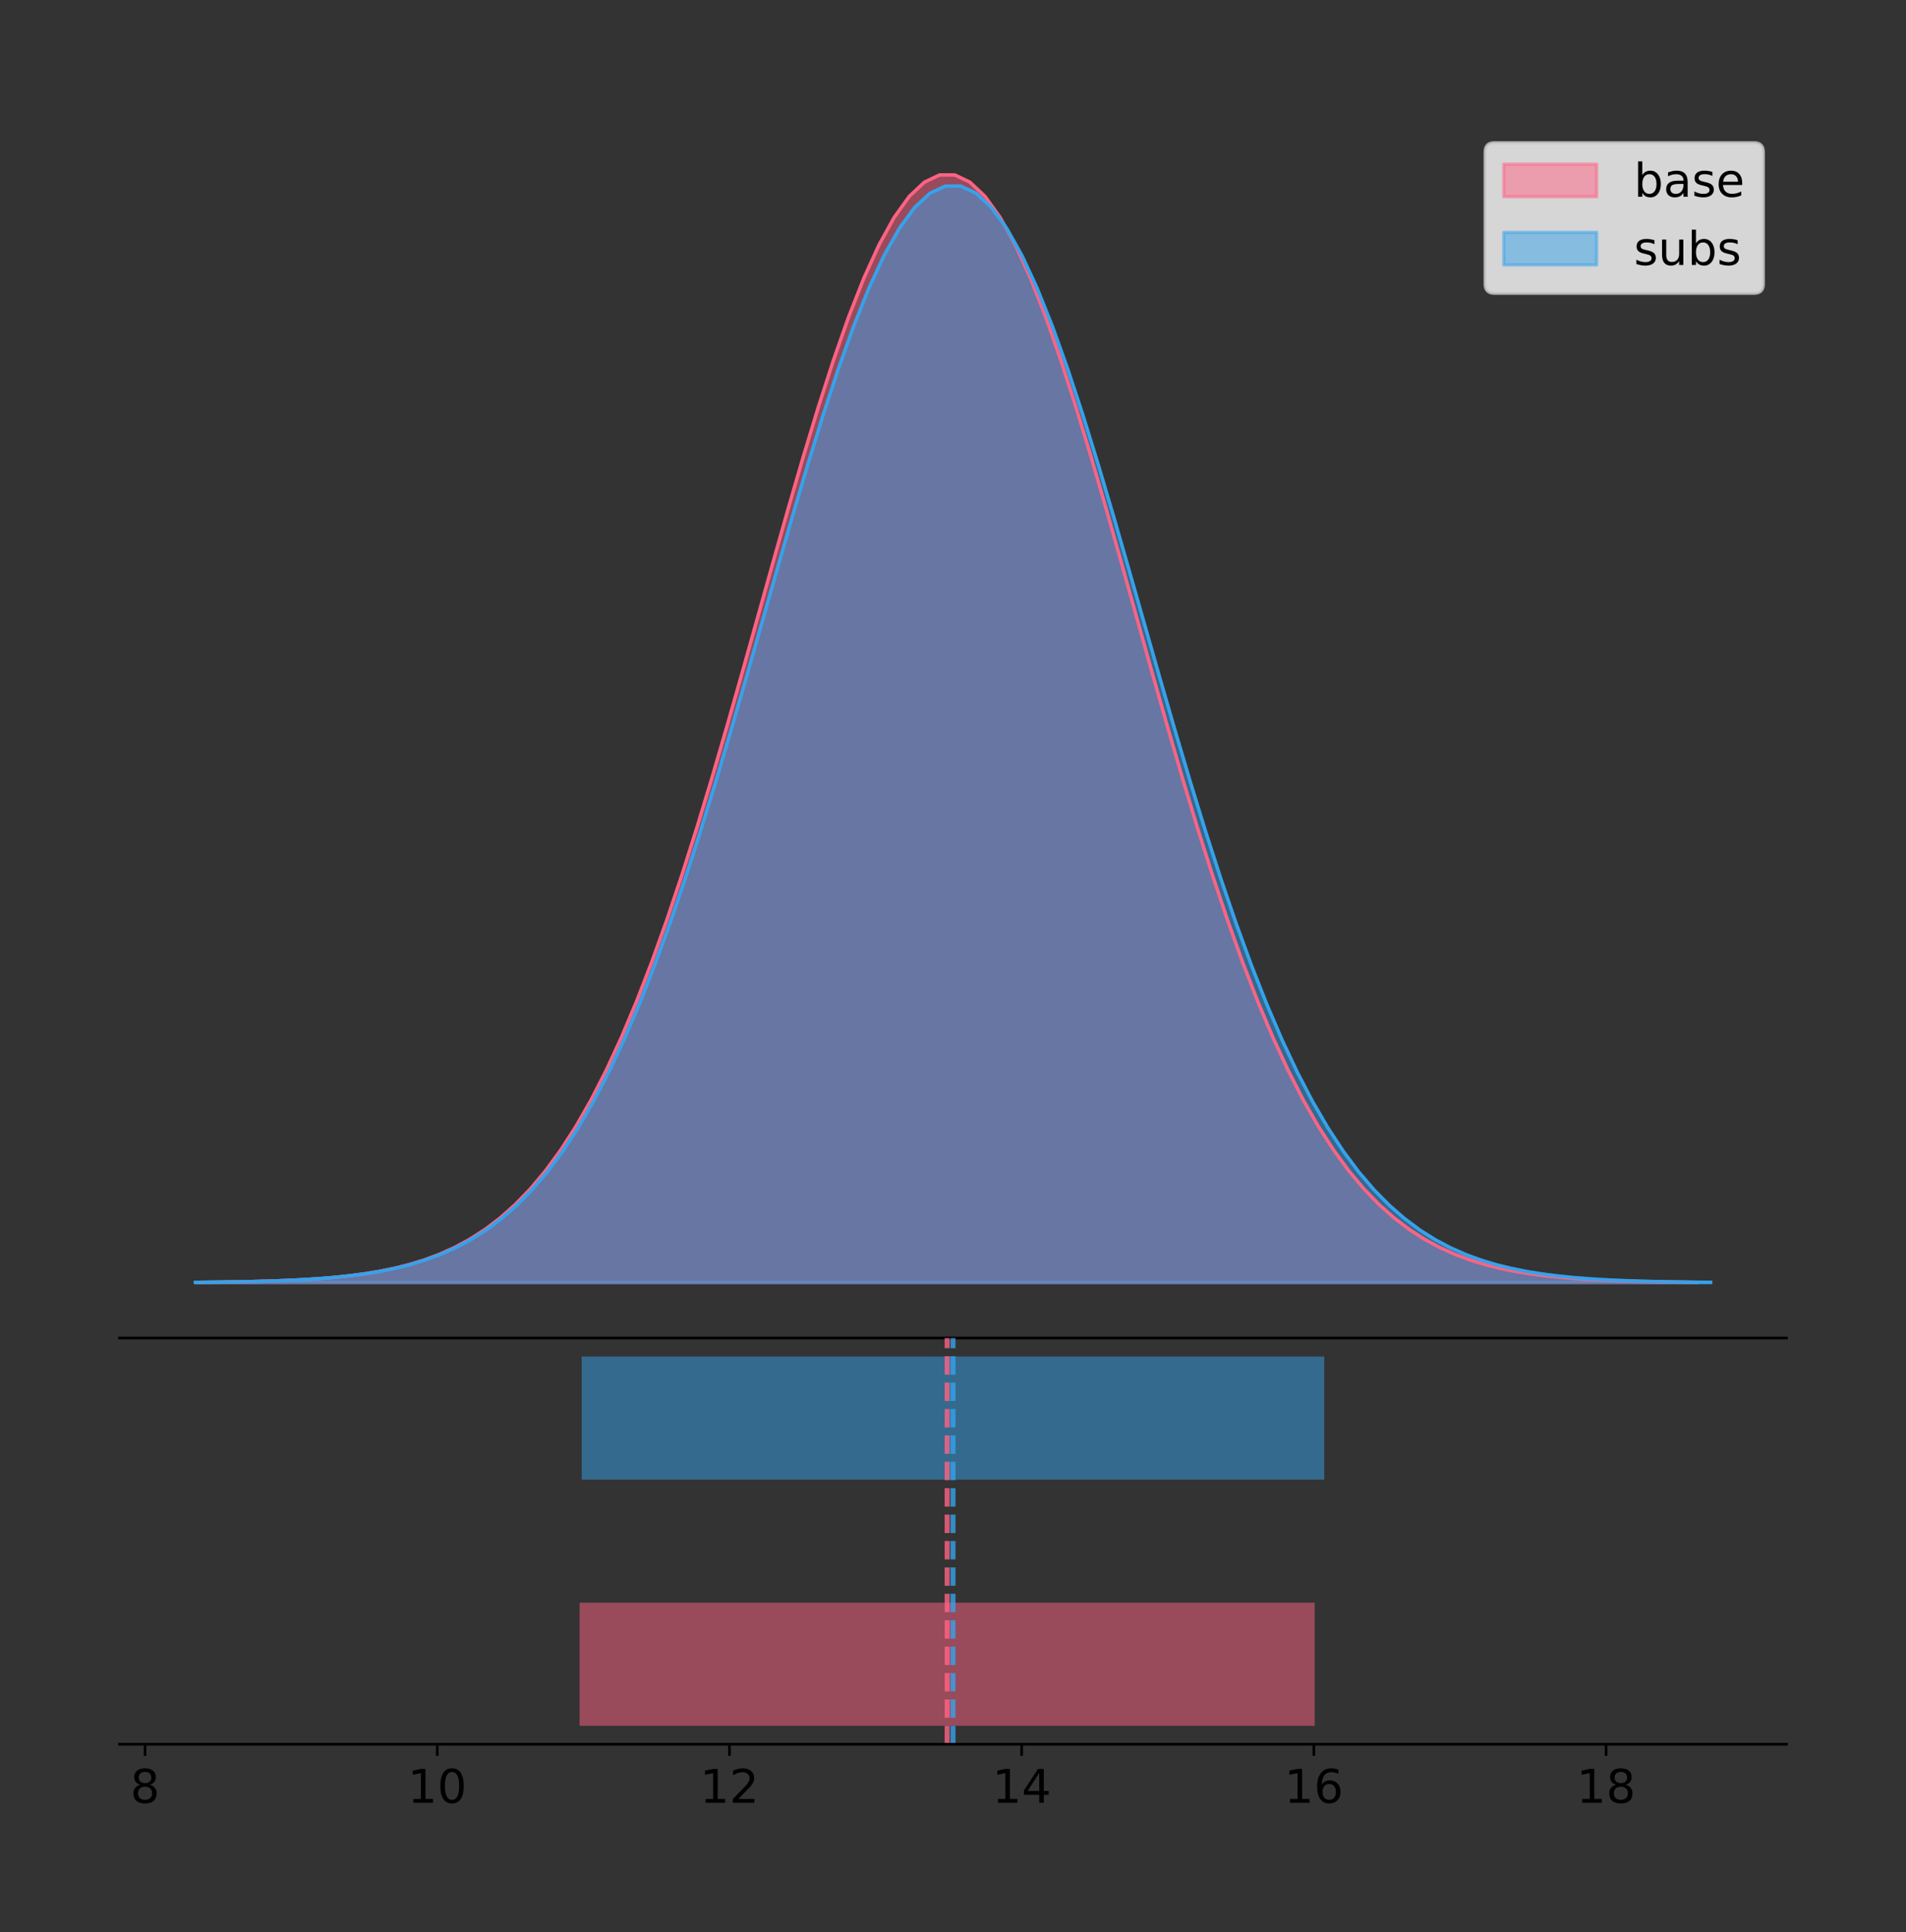<?xml version="1.0" encoding="utf-8" standalone="no"?>
<!DOCTYPE svg PUBLIC "-//W3C//DTD SVG 1.1//EN"
  "http://www.w3.org/Graphics/SVG/1.1/DTD/svg11.dtd">
<!-- Created with matplotlib (https://matplotlib.org/) -->
<svg height="581.789pt" version="1.1" viewBox="0 0 574.2 581.789" width="574.2pt" xmlns="http://www.w3.org/2000/svg" xmlns:xlink="http://www.w3.org/1999/xlink">
 <rect x="0" y="0" width="574.2" height="581.789" fill="#333333" stroke="none"/>
 <defs>
  <style type="text/css">
*{stroke-linecap:butt;stroke-linejoin:round;}
  </style>
 </defs>
 <g id="figure_1">
  <g id="patch_1">
   <path d="M 0 581.789 
L 574.2 581.789 
L 574.2 0 
L 0 0 
z
" style="fill:none;"/>
  </g>
  <g id="axes_1">
   <g id="patch_2">
    <path d="M 36 402.93 
L 538.2 402.93 
L 538.2 36 
L 36 36 
z
" style="fill:none;"/>
   </g>
   <g id="PolyCollection_1">
    <defs>
     <path d="M 59.362 -195.538 
L 59.362 -195.65 
L 63.927 -195.692 
L 68.492 -195.749 
L 73.057 -195.825 
L 77.622 -195.925 
L 82.188 -196.058 
L 86.753 -196.23 
L 91.318 -196.455 
L 95.883 -196.744 
L 100.448 -197.115 
L 105.014 -197.585 
L 109.579 -198.179 
L 114.144 -198.923 
L 118.709 -199.848 
L 123.275 -200.99 
L 127.84 -202.39 
L 132.405 -204.093 
L 136.97 -206.151 
L 141.535 -208.617 
L 146.101 -211.552 
L 150.666 -215.017 
L 155.231 -219.078 
L 159.796 -223.801 
L 164.361 -229.25 
L 168.927 -235.488 
L 173.492 -242.572 
L 178.057 -250.552 
L 182.622 -259.468 
L 187.187 -269.344 
L 191.753 -280.192 
L 196.318 -292.002 
L 200.883 -304.744 
L 205.448 -318.365 
L 210.013 -332.786 
L 214.579 -347.901 
L 219.144 -363.58 
L 223.709 -379.667 
L 228.274 -395.98 
L 232.839 -412.318 
L 237.405 -428.462 
L 241.97 -444.18 
L 246.535 -459.23 
L 251.1 -473.372 
L 255.666 -486.366 
L 260.231 -497.987 
L 264.796 -508.025 
L 269.361 -516.294 
L 273.926 -522.64 
L 278.492 -526.94 
L 283.057 -529.111 
L 287.622 -529.111 
L 292.187 -526.94 
L 296.752 -522.64 
L 301.318 -516.294 
L 305.883 -508.025 
L 310.448 -497.987 
L 315.013 -486.366 
L 319.578 -473.372 
L 324.144 -459.23 
L 328.709 -444.18 
L 333.274 -428.462 
L 337.839 -412.318 
L 342.404 -395.98 
L 346.97 -379.667 
L 351.535 -363.58 
L 356.1 -347.901 
L 360.665 -332.786 
L 365.231 -318.365 
L 369.796 -304.744 
L 374.361 -292.002 
L 378.926 -280.192 
L 383.491 -269.344 
L 388.057 -259.468 
L 392.622 -250.552 
L 397.187 -242.572 
L 401.752 -235.488 
L 406.317 -229.25 
L 410.883 -223.801 
L 415.448 -219.078 
L 420.013 -215.017 
L 424.578 -211.552 
L 429.143 -208.617 
L 433.709 -206.151 
L 438.274 -204.093 
L 442.839 -202.39 
L 447.404 -200.99 
L 451.969 -199.848 
L 456.535 -198.923 
L 461.1 -198.179 
L 465.665 -197.585 
L 470.23 -197.115 
L 474.796 -196.744 
L 479.361 -196.455 
L 483.926 -196.23 
L 488.491 -196.058 
L 493.056 -195.925 
L 497.622 -195.825 
L 502.187 -195.749 
L 506.752 -195.692 
L 511.317 -195.65 
L 511.317 -195.538 
L 511.317 -195.538 
L 506.752 -195.538 
L 502.187 -195.538 
L 497.622 -195.538 
L 493.056 -195.538 
L 488.491 -195.538 
L 483.926 -195.538 
L 479.361 -195.538 
L 474.796 -195.538 
L 470.23 -195.538 
L 465.665 -195.538 
L 461.1 -195.538 
L 456.535 -195.538 
L 451.969 -195.538 
L 447.404 -195.538 
L 442.839 -195.538 
L 438.274 -195.538 
L 433.709 -195.538 
L 429.143 -195.538 
L 424.578 -195.538 
L 420.013 -195.538 
L 415.448 -195.538 
L 410.883 -195.538 
L 406.317 -195.538 
L 401.752 -195.538 
L 397.187 -195.538 
L 392.622 -195.538 
L 388.057 -195.538 
L 383.491 -195.538 
L 378.926 -195.538 
L 374.361 -195.538 
L 369.796 -195.538 
L 365.231 -195.538 
L 360.665 -195.538 
L 356.1 -195.538 
L 351.535 -195.538 
L 346.97 -195.538 
L 342.404 -195.538 
L 337.839 -195.538 
L 333.274 -195.538 
L 328.709 -195.538 
L 324.144 -195.538 
L 319.578 -195.538 
L 315.013 -195.538 
L 310.448 -195.538 
L 305.883 -195.538 
L 301.318 -195.538 
L 296.752 -195.538 
L 292.187 -195.538 
L 287.622 -195.538 
L 283.057 -195.538 
L 278.492 -195.538 
L 273.926 -195.538 
L 269.361 -195.538 
L 264.796 -195.538 
L 260.231 -195.538 
L 255.666 -195.538 
L 251.1 -195.538 
L 246.535 -195.538 
L 241.97 -195.538 
L 237.405 -195.538 
L 232.839 -195.538 
L 228.274 -195.538 
L 223.709 -195.538 
L 219.144 -195.538 
L 214.579 -195.538 
L 210.013 -195.538 
L 205.448 -195.538 
L 200.883 -195.538 
L 196.318 -195.538 
L 191.753 -195.538 
L 187.187 -195.538 
L 182.622 -195.538 
L 178.057 -195.538 
L 173.492 -195.538 
L 168.927 -195.538 
L 164.361 -195.538 
L 159.796 -195.538 
L 155.231 -195.538 
L 150.666 -195.538 
L 146.101 -195.538 
L 141.535 -195.538 
L 136.97 -195.538 
L 132.405 -195.538 
L 127.84 -195.538 
L 123.275 -195.538 
L 118.709 -195.538 
L 114.144 -195.538 
L 109.579 -195.538 
L 105.014 -195.538 
L 100.448 -195.538 
L 95.883 -195.538 
L 91.318 -195.538 
L 86.753 -195.538 
L 82.188 -195.538 
L 77.622 -195.538 
L 73.057 -195.538 
L 68.492 -195.538 
L 63.927 -195.538 
L 59.362 -195.538 
z
" id="mb5a352fc87" style="stroke:#ff6384;stroke-opacity:0.5;"/>
    </defs>
    <g clip-path="url(#p74a05f78e0)">
     <use style="fill:#ff6384;fill-opacity:0.5;stroke:#ff6384;stroke-opacity:0.5;" x="0" xlink:href="#mb5a352fc87" y="581.789"/>
    </g>
   </g>
   <g id="PolyCollection_2">
    <defs>
     <path d="M 58.827 -195.538 
L 58.827 -195.649 
L 63.439 -195.691 
L 68.05 -195.747 
L 72.662 -195.822 
L 77.274 -195.921 
L 81.885 -196.052 
L 86.497 -196.224 
L 91.108 -196.446 
L 95.72 -196.732 
L 100.331 -197.099 
L 104.943 -197.565 
L 109.555 -198.152 
L 114.166 -198.889 
L 118.778 -199.805 
L 123.389 -200.935 
L 128.001 -202.321 
L 132.612 -204.007 
L 137.224 -206.044 
L 141.836 -208.486 
L 146.447 -211.391 
L 151.059 -214.821 
L 155.67 -218.841 
L 160.282 -223.517 
L 164.893 -228.911 
L 169.505 -235.086 
L 174.117 -242.099 
L 178.728 -249.999 
L 183.34 -258.825 
L 187.951 -268.602 
L 192.563 -279.341 
L 197.174 -291.032 
L 201.786 -303.647 
L 206.398 -317.13 
L 211.009 -331.406 
L 215.621 -346.369 
L 220.232 -361.891 
L 224.844 -377.816 
L 229.455 -393.965 
L 234.067 -410.139 
L 238.679 -426.121 
L 243.29 -441.68 
L 247.902 -456.579 
L 252.513 -470.578 
L 257.125 -483.442 
L 261.736 -494.946 
L 266.348 -504.883 
L 270.96 -513.069 
L 275.571 -519.351 
L 280.183 -523.608 
L 284.794 -525.757 
L 289.406 -525.757 
L 294.017 -523.608 
L 298.629 -519.351 
L 303.24 -513.069 
L 307.852 -504.883 
L 312.464 -494.946 
L 317.075 -483.442 
L 321.687 -470.578 
L 326.298 -456.579 
L 330.91 -441.68 
L 335.521 -426.121 
L 340.133 -410.139 
L 344.745 -393.965 
L 349.356 -377.816 
L 353.968 -361.891 
L 358.579 -346.369 
L 363.191 -331.406 
L 367.802 -317.13 
L 372.414 -303.647 
L 377.026 -291.032 
L 381.637 -279.341 
L 386.249 -268.602 
L 390.86 -258.825 
L 395.472 -249.999 
L 400.083 -242.099 
L 404.695 -235.086 
L 409.307 -228.911 
L 413.918 -223.517 
L 418.53 -218.841 
L 423.141 -214.821 
L 427.753 -211.391 
L 432.364 -208.486 
L 436.976 -206.044 
L 441.588 -204.007 
L 446.199 -202.321 
L 450.811 -200.935 
L 455.422 -199.805 
L 460.034 -198.889 
L 464.645 -198.152 
L 469.257 -197.565 
L 473.869 -197.099 
L 478.48 -196.732 
L 483.092 -196.446 
L 487.703 -196.224 
L 492.315 -196.052 
L 496.926 -195.921 
L 501.538 -195.822 
L 506.15 -195.747 
L 510.761 -195.691 
L 515.373 -195.649 
L 515.373 -195.538 
L 515.373 -195.538 
L 510.761 -195.538 
L 506.15 -195.538 
L 501.538 -195.538 
L 496.926 -195.538 
L 492.315 -195.538 
L 487.703 -195.538 
L 483.092 -195.538 
L 478.48 -195.538 
L 473.869 -195.538 
L 469.257 -195.538 
L 464.645 -195.538 
L 460.034 -195.538 
L 455.422 -195.538 
L 450.811 -195.538 
L 446.199 -195.538 
L 441.588 -195.538 
L 436.976 -195.538 
L 432.364 -195.538 
L 427.753 -195.538 
L 423.141 -195.538 
L 418.53 -195.538 
L 413.918 -195.538 
L 409.307 -195.538 
L 404.695 -195.538 
L 400.083 -195.538 
L 395.472 -195.538 
L 390.86 -195.538 
L 386.249 -195.538 
L 381.637 -195.538 
L 377.026 -195.538 
L 372.414 -195.538 
L 367.802 -195.538 
L 363.191 -195.538 
L 358.579 -195.538 
L 353.968 -195.538 
L 349.356 -195.538 
L 344.745 -195.538 
L 340.133 -195.538 
L 335.521 -195.538 
L 330.91 -195.538 
L 326.298 -195.538 
L 321.687 -195.538 
L 317.075 -195.538 
L 312.464 -195.538 
L 307.852 -195.538 
L 303.24 -195.538 
L 298.629 -195.538 
L 294.017 -195.538 
L 289.406 -195.538 
L 284.794 -195.538 
L 280.183 -195.538 
L 275.571 -195.538 
L 270.96 -195.538 
L 266.348 -195.538 
L 261.736 -195.538 
L 257.125 -195.538 
L 252.513 -195.538 
L 247.902 -195.538 
L 243.29 -195.538 
L 238.679 -195.538 
L 234.067 -195.538 
L 229.455 -195.538 
L 224.844 -195.538 
L 220.232 -195.538 
L 215.621 -195.538 
L 211.009 -195.538 
L 206.398 -195.538 
L 201.786 -195.538 
L 197.174 -195.538 
L 192.563 -195.538 
L 187.951 -195.538 
L 183.34 -195.538 
L 178.728 -195.538 
L 174.117 -195.538 
L 169.505 -195.538 
L 164.893 -195.538 
L 160.282 -195.538 
L 155.67 -195.538 
L 151.059 -195.538 
L 146.447 -195.538 
L 141.836 -195.538 
L 137.224 -195.538 
L 132.612 -195.538 
L 128.001 -195.538 
L 123.389 -195.538 
L 118.778 -195.538 
L 114.166 -195.538 
L 109.555 -195.538 
L 104.943 -195.538 
L 100.331 -195.538 
L 95.72 -195.538 
L 91.108 -195.538 
L 86.497 -195.538 
L 81.885 -195.538 
L 77.274 -195.538 
L 72.662 -195.538 
L 68.05 -195.538 
L 63.439 -195.538 
L 58.827 -195.538 
z
" id="m5b9e640e5d" style="stroke:#36a2eb;stroke-opacity:0.5;"/>
    </defs>
    <g clip-path="url(#p74a05f78e0)">
     <use style="fill:#36a2eb;fill-opacity:0.5;stroke:#36a2eb;stroke-opacity:0.5;" x="0" xlink:href="#m5b9e640e5d" y="581.789"/>
    </g>
   </g>
   <g id="line2d_1">
    <path clip-path="url(#p74a05f78e0)" d="M 59.362 386.139 
L 63.927 386.097 
L 68.492 386.04 
L 73.057 385.965 
L 77.622 385.864 
L 82.188 385.732 
L 86.753 385.559 
L 91.318 385.334 
L 95.883 385.045 
L 100.448 384.675 
L 105.014 384.204 
L 109.579 383.61 
L 114.144 382.867 
L 118.709 381.941 
L 123.275 380.799 
L 127.84 379.399 
L 132.405 377.696 
L 136.97 375.639 
L 141.535 373.172 
L 146.101 370.238 
L 150.666 366.772 
L 155.231 362.711 
L 159.796 357.989 
L 164.361 352.539 
L 168.927 346.301 
L 173.492 339.217 
L 178.057 331.237 
L 182.622 322.322 
L 187.187 312.445 
L 191.753 301.597 
L 196.318 289.787 
L 200.883 277.045 
L 205.448 263.424 
L 210.013 249.004 
L 214.579 233.888 
L 219.144 218.209 
L 223.709 202.123 
L 228.274 185.809 
L 232.839 169.471 
L 237.405 153.327 
L 241.97 137.61 
L 246.535 122.559 
L 251.1 108.418 
L 255.666 95.423 
L 260.231 83.803 
L 264.796 73.765 
L 269.361 65.495 
L 273.926 59.15 
L 278.492 54.85 
L 283.057 52.679 
L 287.622 52.679 
L 292.187 54.85 
L 296.752 59.15 
L 301.318 65.495 
L 305.883 73.765 
L 310.448 83.803 
L 315.013 95.423 
L 319.578 108.418 
L 324.144 122.559 
L 328.709 137.61 
L 333.274 153.327 
L 337.839 169.471 
L 342.404 185.809 
L 346.97 202.123 
L 351.535 218.209 
L 356.1 233.888 
L 360.665 249.004 
L 365.231 263.424 
L 369.796 277.045 
L 374.361 289.787 
L 378.926 301.597 
L 383.491 312.445 
L 388.057 322.322 
L 392.622 331.237 
L 397.187 339.217 
L 401.752 346.301 
L 406.317 352.539 
L 410.883 357.989 
L 415.448 362.711 
L 420.013 366.772 
L 424.578 370.238 
L 429.143 373.172 
L 433.709 375.639 
L 438.274 377.696 
L 442.839 379.399 
L 447.404 380.799 
L 451.969 381.941 
L 456.535 382.867 
L 461.1 383.61 
L 465.665 384.204 
L 470.23 384.675 
L 474.796 385.045 
L 479.361 385.334 
L 483.926 385.559 
L 488.491 385.732 
L 493.056 385.864 
L 497.622 385.965 
L 502.187 386.04 
L 506.752 386.097 
L 511.317 386.139 
" style="fill:none;stroke:#ff6384;stroke-linecap:square;"/>
   </g>
   <g id="line2d_2">
    <path clip-path="url(#p74a05f78e0)" d="M 58.827 386.14 
L 63.439 386.099 
L 68.05 386.042 
L 72.662 385.967 
L 77.274 385.868 
L 81.885 385.737 
L 86.497 385.566 
L 91.108 385.344 
L 95.72 385.057 
L 100.331 384.691 
L 104.943 384.225 
L 109.555 383.637 
L 114.166 382.901 
L 118.778 381.985 
L 123.389 380.854 
L 128.001 379.468 
L 132.612 377.782 
L 137.224 375.745 
L 141.836 373.304 
L 146.447 370.399 
L 151.059 366.968 
L 155.67 362.948 
L 160.282 358.273 
L 164.893 352.878 
L 169.505 346.703 
L 174.117 339.69 
L 178.728 331.79 
L 183.34 322.964 
L 187.951 313.187 
L 192.563 302.448 
L 197.174 290.757 
L 201.786 278.143 
L 206.398 264.659 
L 211.009 250.383 
L 215.621 235.42 
L 220.232 219.898 
L 224.844 203.974 
L 229.455 187.824 
L 234.067 171.65 
L 238.679 155.669 
L 243.29 140.109 
L 247.902 125.21 
L 252.513 111.211 
L 257.125 98.347 
L 261.736 86.843 
L 266.348 76.906 
L 270.96 68.72 
L 275.571 62.438 
L 280.183 58.181 
L 284.794 56.032 
L 289.406 56.032 
L 294.017 58.181 
L 298.629 62.438 
L 303.24 68.72 
L 307.852 76.906 
L 312.464 86.843 
L 317.075 98.347 
L 321.687 111.211 
L 326.298 125.21 
L 330.91 140.109 
L 335.521 155.669 
L 340.133 171.65 
L 344.745 187.824 
L 349.356 203.974 
L 353.968 219.898 
L 358.579 235.42 
L 363.191 250.383 
L 367.802 264.659 
L 372.414 278.143 
L 377.026 290.757 
L 381.637 302.448 
L 386.249 313.187 
L 390.86 322.964 
L 395.472 331.79 
L 400.083 339.69 
L 404.695 346.703 
L 409.307 352.878 
L 413.918 358.273 
L 418.53 362.948 
L 423.141 366.968 
L 427.753 370.399 
L 432.364 373.304 
L 436.976 375.745 
L 441.588 377.782 
L 446.199 379.468 
L 450.811 380.854 
L 455.422 381.985 
L 460.034 382.901 
L 464.645 383.637 
L 469.257 384.225 
L 473.869 384.691 
L 478.48 385.057 
L 483.092 385.344 
L 487.703 385.566 
L 492.315 385.737 
L 496.926 385.868 
L 501.538 385.967 
L 506.15 386.042 
L 510.761 386.099 
L 515.373 386.14 
" style="fill:none;stroke:#36a2eb;stroke-linecap:square;"/>
   </g>
   <g id="patch_3">
    <path d="M 36 402.93 
L 538.2 402.93 
" style="fill:none;stroke:#000000;stroke-linecap:square;stroke-linejoin:miter;stroke-width:0.8;"/>
   </g>
   <g id="legend_1">
    <g id="patch_4">
     <path d="M 450.225 88.299 
L 528.4 88.299 
Q 531.2 88.299 531.2 85.499 
L 531.2 45.8 
Q 531.2 43 528.4 43 
L 450.225 43 
Q 447.425 43 447.425 45.8 
L 447.425 85.499 
Q 447.425 88.299 450.225 88.299 
z
" style="fill:#ffffff;opacity:0.8;stroke:#cccccc;stroke-linejoin:miter;"/>
    </g>
    <g id="patch_5">
     <path d="M 453.025 59.238 
L 481.025 59.238 
L 481.025 49.438 
L 453.025 49.438 
z
" style="fill:#ff6384;opacity:0.5;stroke:#ff6384;stroke-linejoin:miter;"/>
    </g>
    <g id="text_1">
     <!-- base -->
     <defs>
      <path d="M 48.688 27.297 
Q 48.688 37.203 44.609 42.844 
Q 40.531 48.484 33.406 48.484 
Q 26.266 48.484 22.188 42.844 
Q 18.109 37.203 18.109 27.297 
Q 18.109 17.391 22.188 11.75 
Q 26.266 6.109 33.406 6.109 
Q 40.531 6.109 44.609 11.75 
Q 48.688 17.391 48.688 27.297 
z
M 18.109 46.391 
Q 20.953 51.266 25.266 53.625 
Q 29.594 56 35.594 56 
Q 45.562 56 51.781 48.094 
Q 58.016 40.188 58.016 27.297 
Q 58.016 14.406 51.781 6.484 
Q 45.562 -1.422 35.594 -1.422 
Q 29.594 -1.422 25.266 0.953 
Q 20.953 3.328 18.109 8.203 
L 18.109 0 
L 9.078 0 
L 9.078 75.984 
L 18.109 75.984 
z
" id="DejaVuSans-98"/>
      <path d="M 34.281 27.484 
Q 23.391 27.484 19.188 25 
Q 14.984 22.516 14.984 16.5 
Q 14.984 11.719 18.141 8.906 
Q 21.297 6.109 26.703 6.109 
Q 34.188 6.109 38.703 11.406 
Q 43.219 16.703 43.219 25.484 
L 43.219 27.484 
z
M 52.203 31.203 
L 52.203 0 
L 43.219 0 
L 43.219 8.297 
Q 40.141 3.328 35.547 0.953 
Q 30.953 -1.422 24.312 -1.422 
Q 15.922 -1.422 10.953 3.297 
Q 6 8.016 6 15.922 
Q 6 25.141 12.172 29.828 
Q 18.359 34.516 30.609 34.516 
L 43.219 34.516 
L 43.219 35.406 
Q 43.219 41.609 39.141 45 
Q 35.062 48.391 27.688 48.391 
Q 23 48.391 18.547 47.266 
Q 14.109 46.141 10.016 43.891 
L 10.016 52.203 
Q 14.938 54.109 19.578 55.047 
Q 24.219 56 28.609 56 
Q 40.484 56 46.344 49.844 
Q 52.203 43.703 52.203 31.203 
z
" id="DejaVuSans-97"/>
      <path d="M 44.281 53.078 
L 44.281 44.578 
Q 40.484 46.531 36.375 47.5 
Q 32.281 48.484 27.875 48.484 
Q 21.188 48.484 17.844 46.438 
Q 14.5 44.391 14.5 40.281 
Q 14.5 37.156 16.891 35.375 
Q 19.281 33.594 26.516 31.984 
L 29.594 31.297 
Q 39.156 29.25 43.188 25.516 
Q 47.219 21.781 47.219 15.094 
Q 47.219 7.469 41.188 3.016 
Q 35.156 -1.422 24.609 -1.422 
Q 20.219 -1.422 15.453 -0.562 
Q 10.688 0.297 5.422 2 
L 5.422 11.281 
Q 10.406 8.688 15.234 7.391 
Q 20.062 6.109 24.812 6.109 
Q 31.156 6.109 34.562 8.281 
Q 37.984 10.453 37.984 14.406 
Q 37.984 18.062 35.516 20.016 
Q 33.062 21.969 24.703 23.781 
L 21.578 24.516 
Q 13.234 26.266 9.516 29.906 
Q 5.812 33.547 5.812 39.891 
Q 5.812 47.609 11.281 51.797 
Q 16.75 56 26.812 56 
Q 31.781 56 36.172 55.266 
Q 40.578 54.547 44.281 53.078 
z
" id="DejaVuSans-115"/>
      <path d="M 56.203 29.594 
L 56.203 25.203 
L 14.891 25.203 
Q 15.484 15.922 20.484 11.062 
Q 25.484 6.203 34.422 6.203 
Q 39.594 6.203 44.453 7.469 
Q 49.312 8.734 54.109 11.281 
L 54.109 2.781 
Q 49.266 0.734 44.188 -0.344 
Q 39.109 -1.422 33.891 -1.422 
Q 20.797 -1.422 13.156 6.188 
Q 5.516 13.812 5.516 26.812 
Q 5.516 40.234 12.766 48.109 
Q 20.016 56 32.328 56 
Q 43.359 56 49.781 48.891 
Q 56.203 41.797 56.203 29.594 
z
M 47.219 32.234 
Q 47.125 39.594 43.094 43.984 
Q 39.062 48.391 32.422 48.391 
Q 24.906 48.391 20.391 44.141 
Q 15.875 39.891 15.188 32.172 
z
" id="DejaVuSans-101"/>
     </defs>
     <g transform="translate(492.225 59.238)scale(0.14 -0.14)">
      <use xlink:href="#DejaVuSans-98"/>
      <use x="63.477" xlink:href="#DejaVuSans-97"/>
      <use x="124.756" xlink:href="#DejaVuSans-115"/>
      <use x="176.855" xlink:href="#DejaVuSans-101"/>
     </g>
    </g>
    <g id="patch_6">
     <path d="M 453.025 79.787 
L 481.025 79.787 
L 481.025 69.987 
L 453.025 69.987 
z
" style="fill:#36a2eb;opacity:0.5;stroke:#36a2eb;stroke-linejoin:miter;"/>
    </g>
    <g id="text_2">
     <!-- subs -->
     <defs>
      <path d="M 8.5 21.578 
L 8.5 54.688 
L 17.484 54.688 
L 17.484 21.922 
Q 17.484 14.156 20.5 10.266 
Q 23.531 6.391 29.594 6.391 
Q 36.859 6.391 41.078 11.031 
Q 45.312 15.672 45.312 23.688 
L 45.312 54.688 
L 54.297 54.688 
L 54.297 0 
L 45.312 0 
L 45.312 8.406 
Q 42.047 3.422 37.719 1 
Q 33.406 -1.422 27.688 -1.422 
Q 18.266 -1.422 13.375 4.438 
Q 8.5 10.297 8.5 21.578 
z
M 31.109 56 
z
" id="DejaVuSans-117"/>
     </defs>
     <g transform="translate(492.225 79.787)scale(0.14 -0.14)">
      <use xlink:href="#DejaVuSans-115"/>
      <use x="52.1" xlink:href="#DejaVuSans-117"/>
      <use x="115.479" xlink:href="#DejaVuSans-98"/>
      <use x="178.955" xlink:href="#DejaVuSans-115"/>
     </g>
    </g>
   </g>
  </g>
  <g id="axes_2">
   <g id="patch_7">
    <path d="M 36 525.24 
L 538.2 525.24 
L 538.2 402.93 
L 36 402.93 
z
" style="fill:none;"/>
   </g>
   <g id="patch_8">
    <path clip-path="url(#p91bf09eb05)" d="M 174.61 519.68 
L 396.069 519.68 
L 396.069 482.617 
L 174.61 482.617 
z
" style="fill:#ff6384;opacity:0.5;"/>
   </g>
   <g id="patch_9">
    <path clip-path="url(#p91bf09eb05)" d="M 175.246 445.553 
L 398.954 445.553 
L 398.954 408.49 
L 175.246 408.49 
z
" style="fill:#36a2eb;opacity:0.5;"/>
   </g>
   <g id="matplotlib.axis_1">
    <g id="xtick_1">
     <g id="line2d_3">
      <defs>
       <path d="M 0 0 
L 0 3.5 
" id="mdc0f3007d5" style="stroke:#000000;stroke-width:0.8;"/>
      </defs>
      <g>
       <use style="stroke:#000000;stroke-width:0.8;" x="43.696" xlink:href="#mdc0f3007d5" y="525.24"/>
      </g>
     </g>
     <g id="text_3">
      <!-- 8 -->
      <defs>
       <path d="M 31.781 34.625 
Q 24.75 34.625 20.719 30.859 
Q 16.703 27.094 16.703 20.516 
Q 16.703 13.922 20.719 10.156 
Q 24.75 6.391 31.781 6.391 
Q 38.812 6.391 42.859 10.172 
Q 46.922 13.969 46.922 20.516 
Q 46.922 27.094 42.891 30.859 
Q 38.875 34.625 31.781 34.625 
z
M 21.922 38.812 
Q 15.578 40.375 12.031 44.719 
Q 8.5 49.078 8.5 55.328 
Q 8.5 64.062 14.719 69.141 
Q 20.953 74.219 31.781 74.219 
Q 42.672 74.219 48.875 69.141 
Q 55.078 64.062 55.078 55.328 
Q 55.078 49.078 51.531 44.719 
Q 48 40.375 41.703 38.812 
Q 48.828 37.156 52.797 32.312 
Q 56.781 27.484 56.781 20.516 
Q 56.781 9.906 50.312 4.234 
Q 43.844 -1.422 31.781 -1.422 
Q 19.734 -1.422 13.25 4.234 
Q 6.781 9.906 6.781 20.516 
Q 6.781 27.484 10.781 32.312 
Q 14.797 37.156 21.922 38.812 
z
M 18.312 54.391 
Q 18.312 48.734 21.844 45.562 
Q 25.391 42.391 31.781 42.391 
Q 38.141 42.391 41.719 45.562 
Q 45.312 48.734 45.312 54.391 
Q 45.312 60.062 41.719 63.234 
Q 38.141 66.406 31.781 66.406 
Q 25.391 66.406 21.844 63.234 
Q 18.312 60.062 18.312 54.391 
z
" id="DejaVuSans-56"/>
      </defs>
      <g transform="translate(39.242 542.878)scale(0.14 -0.14)">
       <use xlink:href="#DejaVuSans-56"/>
      </g>
     </g>
    </g>
    <g id="xtick_2">
     <g id="line2d_4">
      <g>
       <use style="stroke:#000000;stroke-width:0.8;" x="131.726" xlink:href="#mdc0f3007d5" y="525.24"/>
      </g>
     </g>
     <g id="text_4">
      <!-- 10 -->
      <defs>
       <path d="M 12.406 8.297 
L 28.516 8.297 
L 28.516 63.922 
L 10.984 60.406 
L 10.984 69.391 
L 28.422 72.906 
L 38.281 72.906 
L 38.281 8.297 
L 54.391 8.297 
L 54.391 0 
L 12.406 0 
z
" id="DejaVuSans-49"/>
       <path d="M 31.781 66.406 
Q 24.172 66.406 20.328 58.906 
Q 16.5 51.422 16.5 36.375 
Q 16.5 21.391 20.328 13.891 
Q 24.172 6.391 31.781 6.391 
Q 39.453 6.391 43.281 13.891 
Q 47.125 21.391 47.125 36.375 
Q 47.125 51.422 43.281 58.906 
Q 39.453 66.406 31.781 66.406 
z
M 31.781 74.219 
Q 44.047 74.219 50.516 64.516 
Q 56.984 54.828 56.984 36.375 
Q 56.984 17.969 50.516 8.266 
Q 44.047 -1.422 31.781 -1.422 
Q 19.531 -1.422 13.062 8.266 
Q 6.594 17.969 6.594 36.375 
Q 6.594 54.828 13.062 64.516 
Q 19.531 74.219 31.781 74.219 
z
" id="DejaVuSans-48"/>
      </defs>
      <g transform="translate(122.819 542.878)scale(0.14 -0.14)">
       <use xlink:href="#DejaVuSans-49"/>
       <use x="63.623" xlink:href="#DejaVuSans-48"/>
      </g>
     </g>
    </g>
    <g id="xtick_3">
     <g id="line2d_5">
      <g>
       <use style="stroke:#000000;stroke-width:0.8;" x="219.757" xlink:href="#mdc0f3007d5" y="525.24"/>
      </g>
     </g>
     <g id="text_5">
      <!-- 12 -->
      <defs>
       <path d="M 19.188 8.297 
L 53.609 8.297 
L 53.609 0 
L 7.328 0 
L 7.328 8.297 
Q 12.938 14.109 22.625 23.891 
Q 32.328 33.688 34.812 36.531 
Q 39.547 41.844 41.422 45.531 
Q 43.312 49.219 43.312 52.781 
Q 43.312 58.594 39.234 62.25 
Q 35.156 65.922 28.609 65.922 
Q 23.969 65.922 18.812 64.312 
Q 13.672 62.703 7.812 59.422 
L 7.812 69.391 
Q 13.766 71.781 18.938 73 
Q 24.125 74.219 28.422 74.219 
Q 39.75 74.219 46.484 68.547 
Q 53.219 62.891 53.219 53.422 
Q 53.219 48.922 51.531 44.891 
Q 49.859 40.875 45.406 35.406 
Q 44.188 33.984 37.641 27.219 
Q 31.109 20.453 19.188 8.297 
z
" id="DejaVuSans-50"/>
      </defs>
      <g transform="translate(210.849 542.878)scale(0.14 -0.14)">
       <use xlink:href="#DejaVuSans-49"/>
       <use x="63.623" xlink:href="#DejaVuSans-50"/>
      </g>
     </g>
    </g>
    <g id="xtick_4">
     <g id="line2d_6">
      <g>
       <use style="stroke:#000000;stroke-width:0.8;" x="307.787" xlink:href="#mdc0f3007d5" y="525.24"/>
      </g>
     </g>
     <g id="text_6">
      <!-- 14 -->
      <defs>
       <path d="M 37.797 64.312 
L 12.891 25.391 
L 37.797 25.391 
z
M 35.203 72.906 
L 47.609 72.906 
L 47.609 25.391 
L 58.016 25.391 
L 58.016 17.188 
L 47.609 17.188 
L 47.609 0 
L 37.797 0 
L 37.797 17.188 
L 4.891 17.188 
L 4.891 26.703 
z
" id="DejaVuSans-52"/>
      </defs>
      <g transform="translate(298.88 542.878)scale(0.14 -0.14)">
       <use xlink:href="#DejaVuSans-49"/>
       <use x="63.623" xlink:href="#DejaVuSans-52"/>
      </g>
     </g>
    </g>
    <g id="xtick_5">
     <g id="line2d_7">
      <g>
       <use style="stroke:#000000;stroke-width:0.8;" x="395.818" xlink:href="#mdc0f3007d5" y="525.24"/>
      </g>
     </g>
     <g id="text_7">
      <!-- 16 -->
      <defs>
       <path d="M 33.016 40.375 
Q 26.375 40.375 22.484 35.828 
Q 18.609 31.297 18.609 23.391 
Q 18.609 15.531 22.484 10.953 
Q 26.375 6.391 33.016 6.391 
Q 39.656 6.391 43.531 10.953 
Q 47.406 15.531 47.406 23.391 
Q 47.406 31.297 43.531 35.828 
Q 39.656 40.375 33.016 40.375 
z
M 52.594 71.297 
L 52.594 62.312 
Q 48.875 64.062 45.094 64.984 
Q 41.312 65.922 37.594 65.922 
Q 27.828 65.922 22.672 59.328 
Q 17.531 52.734 16.797 39.406 
Q 19.672 43.656 24.016 45.922 
Q 28.375 48.188 33.594 48.188 
Q 44.578 48.188 50.953 41.516 
Q 57.328 34.859 57.328 23.391 
Q 57.328 12.156 50.688 5.359 
Q 44.047 -1.422 33.016 -1.422 
Q 20.359 -1.422 13.672 8.266 
Q 6.984 17.969 6.984 36.375 
Q 6.984 53.656 15.188 63.938 
Q 23.391 74.219 37.203 74.219 
Q 40.922 74.219 44.703 73.484 
Q 48.484 72.75 52.594 71.297 
z
" id="DejaVuSans-54"/>
      </defs>
      <g transform="translate(386.91 542.878)scale(0.14 -0.14)">
       <use xlink:href="#DejaVuSans-49"/>
       <use x="63.623" xlink:href="#DejaVuSans-54"/>
      </g>
     </g>
    </g>
    <g id="xtick_6">
     <g id="line2d_8">
      <g>
       <use style="stroke:#000000;stroke-width:0.8;" x="483.848" xlink:href="#mdc0f3007d5" y="525.24"/>
      </g>
     </g>
     <g id="text_8">
      <!-- 18 -->
      <g transform="translate(474.941 542.878)scale(0.14 -0.14)">
       <use xlink:href="#DejaVuSans-49"/>
       <use x="63.623" xlink:href="#DejaVuSans-56"/>
      </g>
     </g>
    </g>
   </g>
   <g id="line2d_9">
    <path clip-path="url(#p91bf09eb05)" d="M 285.339 525.24 
L 285.339 402.93 
" style="fill:none;stroke:#ff6384;stroke-dasharray:5.55,2.4;stroke-dashoffset:0;stroke-opacity:0.8;stroke-width:1.5;"/>
   </g>
   <g id="line2d_10">
    <path clip-path="url(#p91bf09eb05)" d="M 287.1 525.24 
L 287.1 402.93 
" style="fill:none;stroke:#36a2eb;stroke-dasharray:5.55,2.4;stroke-dashoffset:0;stroke-opacity:0.8;stroke-width:1.5;"/>
   </g>
   <g id="patch_10">
    <path d="M 36 525.24 
L 538.2 525.24 
" style="fill:none;stroke:#000000;stroke-linecap:square;stroke-linejoin:miter;stroke-width:0.8;"/>
   </g>
  </g>
 </g>
 <defs>
  <clipPath id="p74a05f78e0">
   <rect height="366.93" width="502.2" x="36" y="36"/>
  </clipPath>
  <clipPath id="p91bf09eb05">
   <rect height="122.31" width="502.2" x="36" y="402.93"/>
  </clipPath>
 </defs>
</svg>
